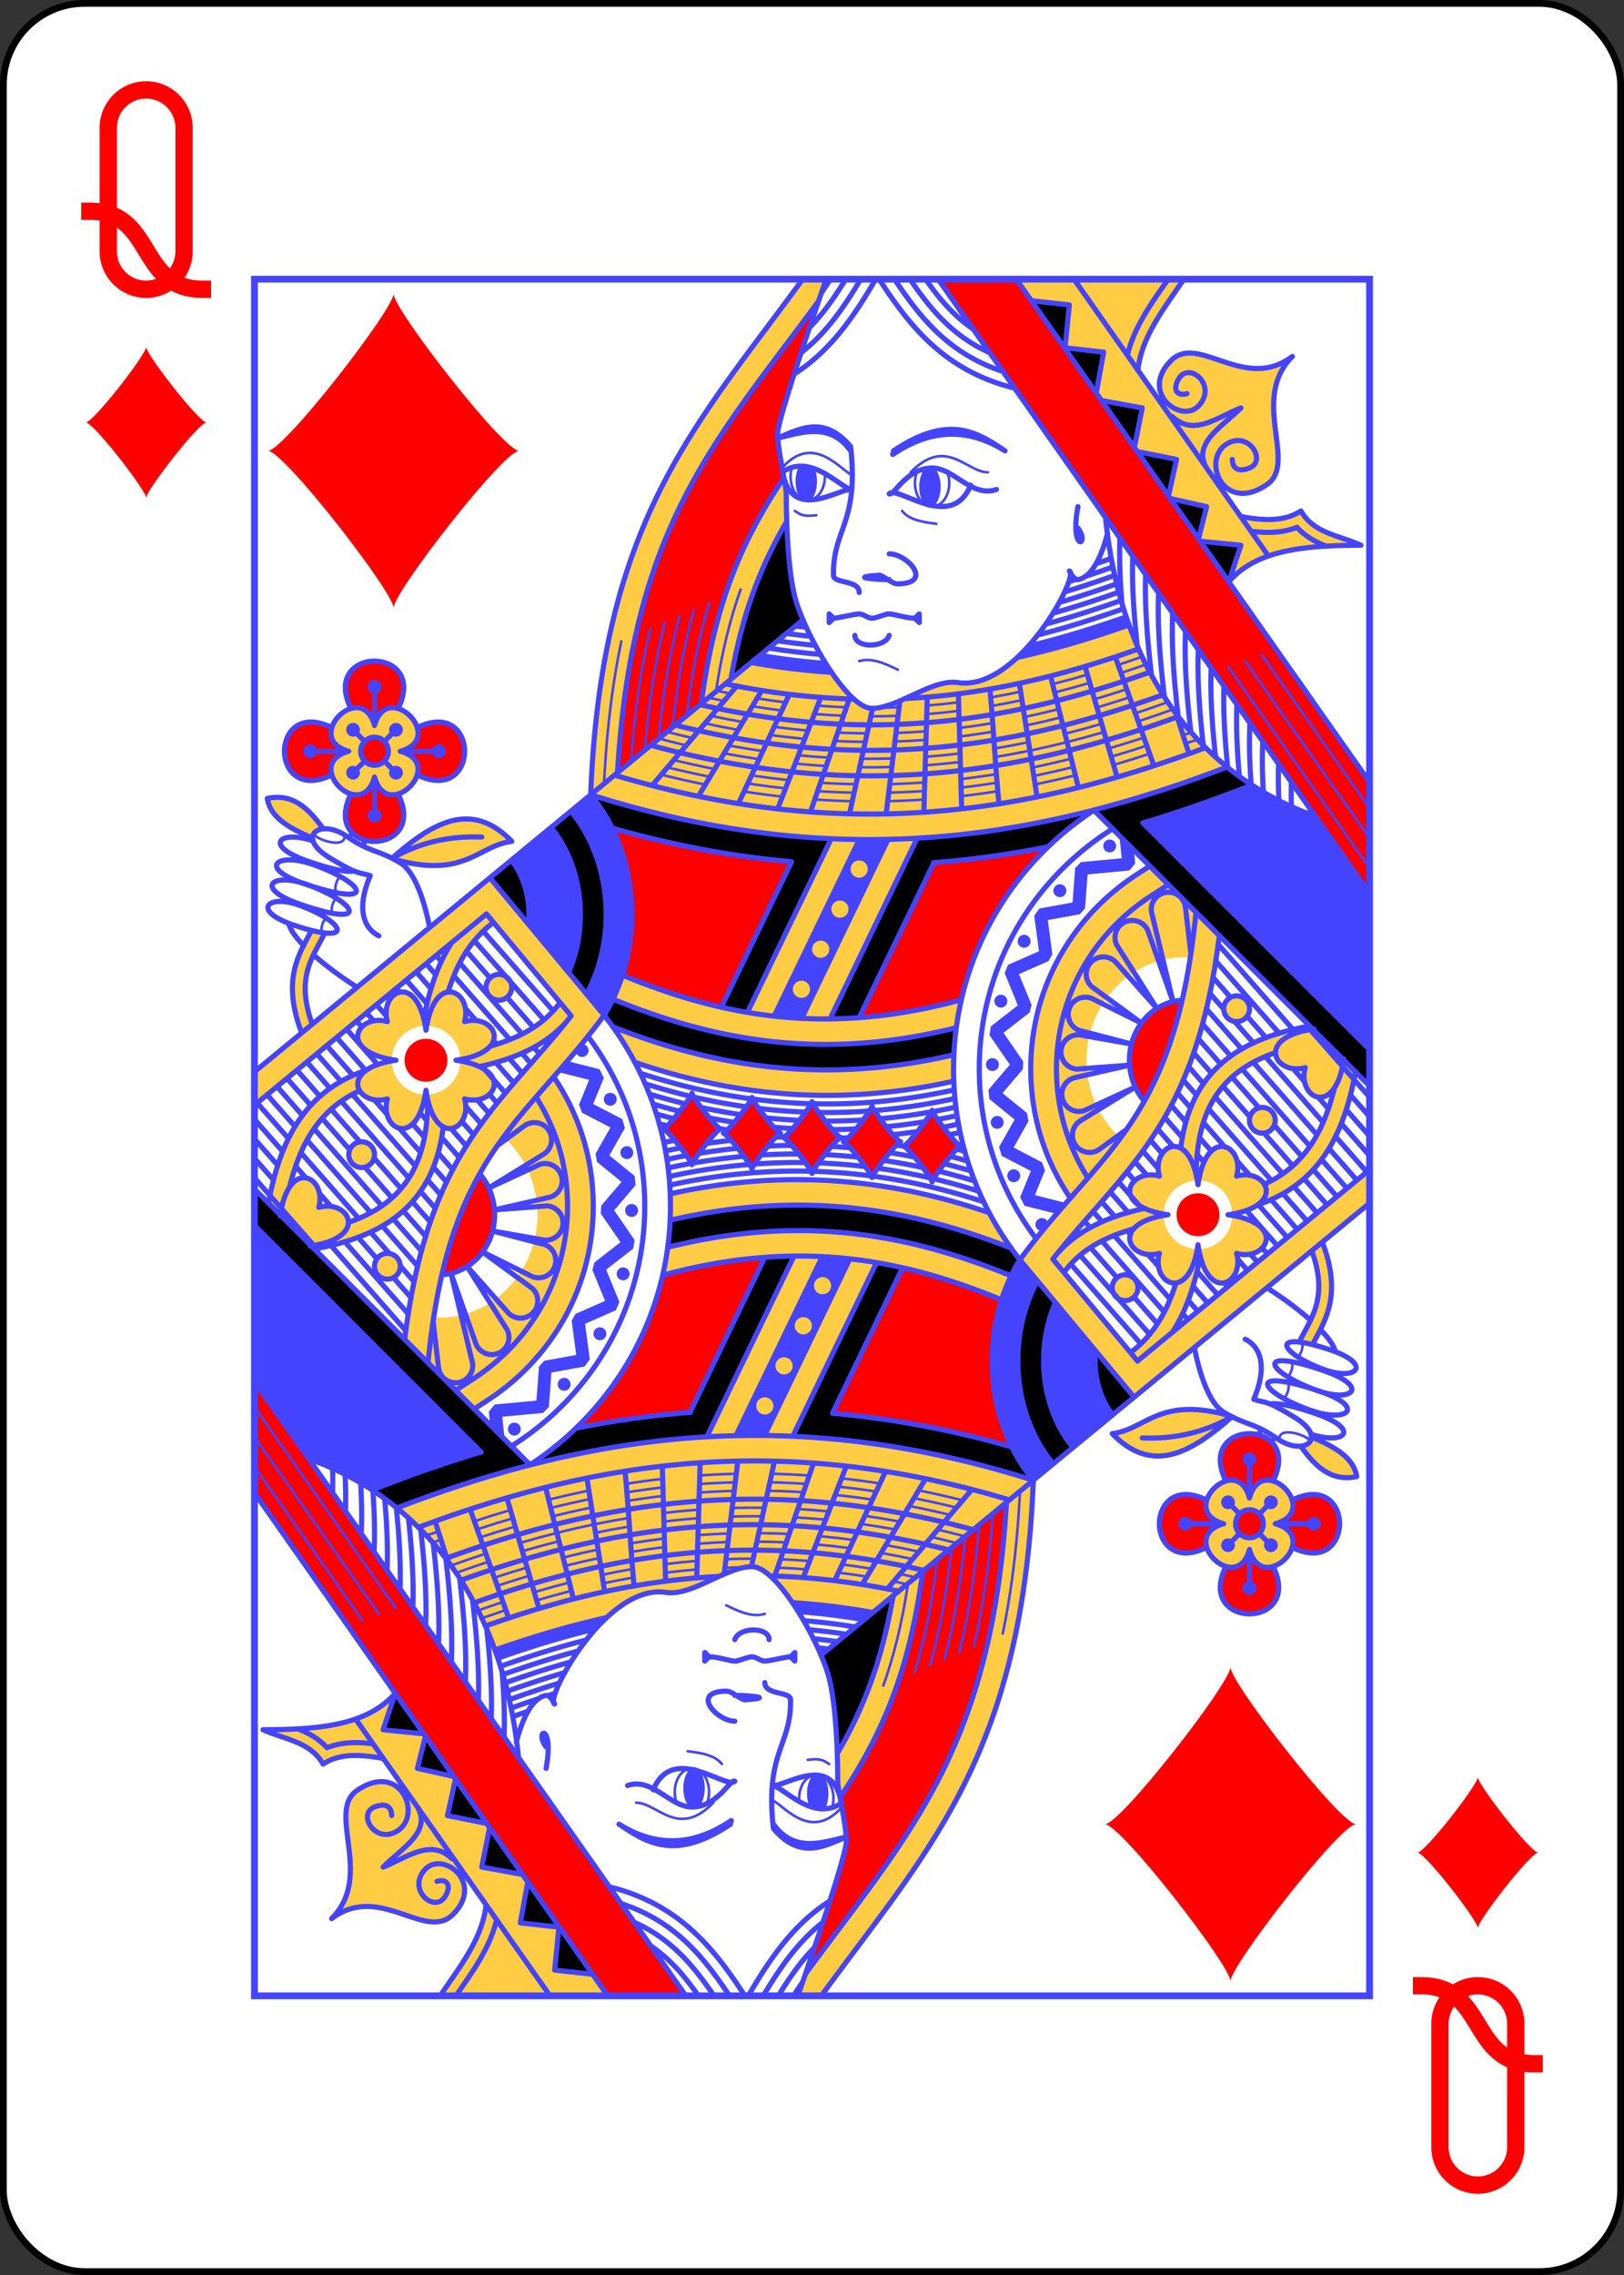 <?xml version="1.0" encoding="UTF-8" standalone="no"?>
<svg xmlns="http://www.w3.org/2000/svg" xmlns:xlink="http://www.w3.org/1999/xlink" class="card" face="QD" height="3.5in" preserveAspectRatio="none" viewBox="-120 -168 240 336" width="2.5in"><rect x="-120" y="-168" width="240" height="336" fill="#333333" stroke="none"/><defs><symbol id="VDQ" viewBox="-500 -500 1000 1000" preserveAspectRatio="xMinYMid"><path d="M-260 100C40 100 -40 460 260 460M-175 0L-175 -285A175 175 0 0 1 175 -285L175 285A175 175 0 0 1 -175 285Z" stroke="red" stroke-width="80" stroke-linecap="square" stroke-miterlimit="1.5" fill="none"></path></symbol><symbol id="SDQ" viewBox="-600 -600 1200 1200" preserveAspectRatio="xMinYMid"><path d="M-400 0C-350 0 0 -450 0 -500C0 -450 350 0 400 0C350 0 0 450 0 500C0 450 -350 0 -400 0Z" fill="red"></path></symbol><symbol id="DQ6" preserveAspectRatio="none" viewBox="0 0 1300 2000"><g transform="scale(-1,1)translate(-1300,0)"><path stroke="#44F" stroke-linecap="round" stroke-linejoin="round" stroke-width="3" fill="none" d="M1200,695c4.412,6.183 6.949,12.697 5,20M1204.335,719.982c4.412,6.183 6.949,12.697 5,20M1216.167,742.963c4.412,6.183 6.949,12.697 5,20M1195,650c1.03,15.056 40.209,0.06 35,-5M550,455c15.323,-7.559 30.583,-14.284 45,-10M545,270c-8.282,10.548 -23.954,12.979 -40,15M645,275c16.677,2.2 19.875,-1.846 25,-5M445,225c25,0 48.602,-42.399 90,0M603.006,228.103C615,225 647.5,177.5 685,220M527.516,224.238c1.583,3.945 2.484,8.481 2.484,13.307 0,15.213 -8.954,27.545 -20,27.545 -11.046,0 -20,-12.332 -20,-27.545 0,-4.515 0.789,-8.776 2.187,-12.537M673.636,219.98C674.517,223.086 675,226.465 675,230c0,15.213 -8.954,27.545 -20,27.545 -11.046,0 -20,-12.332 -20,-27.545 0,-1.304 0.066,-2.587 0.193,-3.843M774.113,588.944c16.877,-3.389 33.955,-7.247 51.246,-11.594M602.931,608.195c14.445,-0.319 29.018,-0.976 43.732,-1.988M519.109,606.265c14.074,0.958 28.256,1.605 42.558,1.925M433.296,596.501c14.112,2.244 28.314,4.191 42.62,5.825M342.998,577.999c15.542,3.88 31.167,7.432 46.891,10.631M256.4,552.918c13.97,4.581 27.981,8.929 42.046,13.025M768.678,579.841c16.284,-3.218 32.76,-6.876 49.442,-10.993M600.778,598.305c14.055,-0.284 28.234,-0.893 42.548,-1.842M518.821,596.3c13.775,0.952 27.654,1.602 41.649,1.934M434.159,586.579c13.925,2.228 27.937,4.164 42.05,5.79M345.418,568.332c15.256,3.814 30.587,7.309 46.009,10.459M259.747,543.497c13.791,4.523 27.615,8.816 41.486,12.861M355.096,529.667c-14.278,-3.594 -28.511,-7.485 -42.719,-11.65M437.177,546.816c-13.264,-2.185 -26.457,-4.65 -39.595,-7.38M517.672,556.433c-13.536,-0.996 -26.971,-2.301 -40.32,-3.899M592.192,558.714c-12.266,0.151 -24.432,0.042 -36.509,-0.317M746.961,543.32c-13.386,2.465 -26.627,4.619 -39.732,6.474M735.916,525.165c12.727,-2.26 25.59,-4.809 38.597,-7.655M587.826,539.1c11.717,-0.096 23.527,-0.437 35.439,-1.032M517.057,536.71c11.979,0.907 24.038,1.566 36.189,1.965M438.61,527.16c13.022,2.176 26.112,4.075 39.286,5.68M359.871,510.566c13.538,3.425 27.115,6.576 40.75,9.433M279.737,487.125c12.704,4.192 25.411,8.172 38.134,11.924M369.554,471.874c-13.519,-3.445 -27.023,-7.18 -40.539,-11.187M441.776,487.351c-11.703,-2.016 -23.36,-4.271 -34.989,-6.753M515.897,496.76c-12.36,-0.999 -24.636,-2.28 -36.845,-3.829M572.021,499.312c-7.908,-0.08 -15.773,-0.277 -23.598,-0.589M713.861,488.366c-11.19,1.808 -22.262,3.383 -33.226,4.732M763.252,570.727c15.693,-3.049 31.569,-6.512 47.643,-10.404M598.628,588.413c13.666,-0.25 27.451,-0.812 41.366,-1.698M518.533,586.336c13.475,0.946 27.051,1.599 40.738,1.943M435.002,576.656c13.744,2.213 27.571,4.138 41.495,5.758M347.839,558.667c14.97,3.749 30.007,7.186 45.129,10.288M263.091,534.076c13.611,4.465 27.249,8.703 40.926,12.696M352.677,539.333c-14.407,-3.62 -28.763,-7.538 -43.086,-11.731M396.045,549.276c-14.521,-3.003 -28.97,-6.325 -43.368,-9.943M436.451,556.763c-13.54,-2.213 -27.003,-4.715 -40.406,-7.487M517.959,566.4c-13.729,-0.994 -27.353,-2.302 -40.888,-3.906M594.336,568.616c-12.587,0.181 -25.069,0.091 -37.459,-0.258M752.421,552.46c-13.755,2.581 -27.361,4.837 -40.828,6.781M730.388,515.99c12.113,-2.104 24.351,-4.471 36.725,-7.111M585.655,529.17c11.323,-0.068 22.734,-0.367 34.243,-0.906M516.768,526.725c11.677,0.899 23.431,1.558 35.272,1.966M439.327,517.197c12.883,2.17 25.83,4.065 38.858,5.667M362.292,500.894c13.252,3.358 26.536,6.45 39.871,9.257M283.079,477.701c12.526,4.133 25.046,8.057 37.577,11.758M273.131,505.814c-12.656,-4.154 -25.308,-8.511 -37.97,-13.056M293.108,449.429c-9.31,-3.072 -18.635,-6.265 -27.986,-9.572M269.783,515.234c-13.534,-4.441 -27.057,-9.112 -40.584,-13.994M289.765,458.854c-9.651,-3.185 -19.315,-6.497 -28.999,-9.93M367.133,481.548c-13.649,-3.471 -27.275,-7.234 -40.905,-11.27M440.932,497.297c-11.94,-2.042 -23.831,-4.329 -35.688,-6.847M516.186,506.75c-12.556,-0.998 -25.025,-2.283 -37.423,-3.839M581.324,509.296c-10.642,0.014 -21.205,-0.182 -31.697,-0.581M684.441,602.852c14.722,-1.6 29.589,-3.557 44.61,-5.886M680.722,593.235c14.505,-1.541 29.153,-3.433 43.956,-5.69M665.816,554.715c-12.035,1.154 -23.961,2.055 -35.787,2.713M658.422,535.593c13.168,-1.195 26.469,-2.701 39.914,-4.531M643.434,496.851c-11.307,0.888 -22.507,1.534 -33.61,1.947M676.999,583.615c14.291,-1.483 28.724,-3.31 43.312,-5.495M669.547,564.353c-12.172,1.2 -24.235,2.145 -36.198,2.843M654.68,525.919c12.939,-1.136 26.008,-2.576 39.222,-4.332M647.185,506.548c-11.44,0.935 -22.773,1.625 -34.009,2.08M719.358,497.59c-11.555,1.914 -22.988,3.583 -34.309,5.014M818.665,527.465c-9.882,2.543 -19.68,4.92 -29.4,7.135M760.666,479.58c-5.241,1.119 -10.456,2.187 -15.644,3.206M828.338,535.275c-10.711,2.831 -21.327,5.469 -31.853,7.918M770.582,487.656c-6.107,1.354 -12.179,2.64 -18.216,3.861M200.166,536.384c4.75,1.497 9.505,2.966 14.266,4.407M207.814,528.31c3.225,1.004 6.453,1.996 9.682,2.974M214.824,520.026c1.911,0.589 3.823,1.173 5.736,1.753M5.1947289e-4,686.133C54.88,608.033 109.761,529.935 164.641,451.835M5.969578e-4,651.346C48.333,582.564 96.667,513.782 145,445M5.762702e-4,616.559C41.87,556.975 83.74,497.391 125.61,437.808M821.623,399.994c10.75,42.962 18.641,91.657 23.212,148.629M812.744,520.176l-3.93,-29.74c-5.163,-39.085 -12.283,-73.743 -21.149,-105.169M892.513,587.951l-0.817,-13.955c-3.354,-57.247 -9.988,-107.304 -19.374,-151.999M838.658,407.364c10.513,44.62 18.077,95.135 22.168,153.983M795.908,507.27l-1.965,-14.871C788.195,448.879 780.076,411.186 769.826,377.441M733.195,361.537c12.135,34.014 21.74,72.391 28.672,118.272M804.392,392.454c10.975,41.171 19.186,87.859 24.237,142.696"></path><use xlink:href="#SDQ" height="100" width="100" transform="translate(650,1000)scale(1,1)rotate(0)translate(-50,-50)" stroke="#44F" stroke-width="72" stroke-linejoin="round" stroke-linecap="round"></use><use xlink:href="#SDQ" height="100" width="100" transform="translate(580,1005)scale(1,1)rotate(0)translate(-50,-50)" stroke="#44F" stroke-width="72" stroke-linejoin="round" stroke-linecap="round"></use><use xlink:href="#SDQ" height="100" width="100" transform="translate(510,1010)scale(1,1)rotate(0)translate(-50,-50)" stroke="#44F" stroke-width="72" stroke-linejoin="round" stroke-linecap="round"></use></g></symbol><symbol id="DQ5" preserveAspectRatio="none" viewBox="0 0 1300 2000"><g transform="scale(-1,1)translate(-1300,0)"><path stroke="#44F" stroke-linecap="round" stroke-linejoin="round" stroke-width="6" fill="none" d="M485.032,934.425c143.122,31.822 266.358,13.765 371.356,-21.994M484.706,903.616c157.123,36.799 286.775,11.083 397.607,-32.622M507.871,679.887 594.948,860.261M755.589,847.993 674.047,679.085M892.372,857.619C872.054,824.923 860,784.177 860,740c0,-54.589 18.405,-103.939 48.065,-139.335M1097.662,1262.691C1073.732,1017.79 986.605,985.395 892.349,857.565l132.972,-159.913M1300,923.529 660.366,396.772M321.457,618.543 0.788,939.212M321.114,618.569C419.82,682.947 485,793.91 485,920c0,83.944 -28.889,161.184 -77.327,222.436M166.038,568.349c222.811,85.351 455.935,122.608 741.864,32.315M674.013,678.65c66.782,-5.852 136.099,-18.431 208.503,-39.043M374.794,661.282c43.554,8.766 87.977,15.089 133.481,18.471M137.306,589.353c41.734,16.473 83.959,31.38 126.898,44.2M880.088,577.826C615.677,656.77 400.557,624.015 191.242,545.832M837.92,543.063C603.554,606.59 413.05,578.629 222.995,509.629M809.314,519.551C593.887,573.652 418.531,547.908 240.767,484.2M780.347,495.704C583.125,540.992 422.049,516.867 256.16,457.9M541.114,488.587C447.653,483.961 359.647,462.808 269.3,430.798M750.936,471.478c-52.358,10.79 -101.991,16.482 -149.863,17.777M527.397,651.332l101.547,210.348M725.315,854.286 627.695,652.073M561.453,652.868 662.102,861.357M694.066,858.564 594.753,652.844M475.907,839.526c160.526,43.721 283.216,17.466 395.161,-28.663M481.999,872.115c160.352,40.145 287.863,12.701 399.987,-33.312M-1.4116988e-4,715.769 502.973,1.9287502e-4M307.836,277.857C288.682,469.584 186.993,581.984 63.685,625.481M482.257,964.53c58.999,12.802 114.945,17.451 167.75,16.067M484.158,944.473c58.492,12.899 113.775,17.574 165.89,16.178M483.374,954.537c58.684,12.824 114.244,17.478 166.657,16.091M480.897,974.466c59.417,12.832 115.839,17.498 169.119,16.12M649.993,1019.403c-68.6,1.798 -131.899,13.776 -189.706,31.289M479.191,984.327c59.965,12.916 116.974,17.622 170.823,16.247M649.986,999.426c-65.257,1.666 -125.873,12.263 -181.487,28.001M649.952,1039.35c-72.951,1.954 -139.695,15.805 -200.345,35.65M649.969,1029.371c-70.625,1.868 -135.533,14.705 -194.666,33.299M649.984,1009.414c-66.826,1.728 -128.709,12.966 -185.355,29.531M477.274,994.144c16.699,3.592 33.177,6.557 49.427,8.938M527.26,1003.049c-18.988,3.74 -37.473,8.138 -55.443,13.072M980.56,751.45C980.195,747.744 980,743.922 980,740c0,-27.616 9.952,-50.221 20.043,-62.264M933.783,807.737C925.197,788.131 920,765.005 920,740c0,-41.103 14.179,-77.079 34.055,-100.799M912.761,833.011C898.556,806.77 890,774.746 890,740c0,-47.846 16.291,-90.51 41.059,-120.068M1124.827,1235.242c-13.615,-111.338 -41.959,-181.004 -78.509,-235.687 -35.05,-52.438 -75.124,-89.992 -115.574,-141.244L1029.582,739.451M1029.696,739.789 1300,962.393M1065.406,1294.594l-20.965,-13.674C978.336,1237.804 935,1164.736 935,1080c0,-47.182 13.333,-90.316 36.648,-127.134M1043.728,1316.272l-15.675,-10.224C953.797,1257.617 905,1175.074 905,1080c0,-56.187 16.956,-107.635 46.23,-150.684M1000.373,1359.628l-5.097,-3.325C904.72,1297.24 845,1195.752 845,1080c0,-74.36 24.612,-142.691 66.254,-197.867M1081.423,1159.894A65,70 0 0 1 1020,1090a65,70 0 0 1 17.291,-47.542M1095.891,754.948C1098.836,739.39 1109.272,692.501 1130,680c25.842,-15.585 34.723,-11.668 62.036,-30.683 31.58,-21.985 61.133,0.186 20,25C1177.547,695.124 1180,690 1165,695c15,35 10,60 -10,70M1230,682.576c44.022,-16.043 67.9,3.138 10,22.424 -82.883,27.607 -70.718,-0.297 -10,-22.424v0M1231.724,654.379c39.536,-13.043 58.998,5.446 5.112,24.032 -28.255,9.746 -45.072,12.574 -52.426,11.18M1236.668,705.987c42.513,-16.043 65.572,3.138 9.657,22.424 -80.041,27.607 -68.294,-0.297 -9.657,-22.424v0M1246.621,729.789c38.291,-14.166 57.679,5.999 7.409,22.818 -71.963,24.077 -60.221,-3.28 -7.409,-22.818v0M1242.797,776.104c9.159,-9.437 15.742,-18.45 17.203,-25.648M1180.239,824.902c14.707,-9.096 34.53,-23.214 50.772,-37.604M1218.076,761.717c13.801,28.309 34.27,51.3 14.56,106.336M1245.049,877.706c12.692,-33.117 12.724,-58.555 6.767,-78.837 -4.667,-15.888 -12.027,-28.085 -17.971,-39.347M1160,520c-15,-55 -85,15 -30,30 -55,15 15,85 30,30 15,55 85,-15 30,-30 55,-15 -15,-85 -30,-30v0M1176.158,550A16.158,16.336 0 0 1 1160,566.336 16.158,16.336 0 0 1 1143.842,550 16.158,16.336 0 0 1 1160,533.664 16.158,16.336 0 0 1 1176.158,550v0M1132.533,500.325c-36.29,-73.766 91.224,-73.766 54.934,0M1209.676,522.533c73.766,-36.29 73.766,91.224 0,54.934M1187.467,599.676c36.29,73.766 -91.224,73.766 -54.934,0M1110.324,577.467c-73.766,36.29 -73.766,-91.224 0,-54.934M1130,550h-45M1090,550a5,5 0 0 1 -5,5 5,5 0 0 1 -5,-5 5,5 0 0 1 5,-5 5,5 0 0 1 5,5v0M1160,520V475M1160,480a5,5 0 0 1 -5,-5 5,5 0 0 1 5,-5 5,5 0 0 1 5,5 5,5 0 0 1 -5,5v0M1190,550h45M1230,550a5,5 0 0 1 5,-5 5,5 0 0 1 5,5 5,5 0 0 1 -5,5 5,5 0 0 1 -5,-5v0M1160,580v45M1160,620a5,5 0 0 1 5,5 5,5 0 0 1 -5,5 5,5 0 0 1 -5,-5 5,5 0 0 1 5,-5v0M1171.482,538.518 1185,525M1190,525a5,5 0 0 1 -5,5 5,5 0 0 1 -5,-5 5,5 0 0 1 5,-5 5,5 0 0 1 5,5v0M1171.478,561.479 1185,575M1185,580a5,5 0 0 1 -5,-5 5,5 0 0 1 5,-5 5,5 0 0 1 5,5 5,5 0 0 1 -5,5v0M1148.521,538.521 1135,525M1130,525a5,5 0 0 0 5,5 5,5 0 0 0 5,-5 5,5 0 0 0 -5,-5 5,5 0 0 0 -5,5v0M1148.518,561.482 1135,575M1135,580a5,5 0 0 0 5,-5 5,5 0 0 0 -5,-5 5,5 0 0 0 -5,5 5,5 0 0 0 5,5v0M1170.154,653.59l3.916,6.527M1185.955,644.924l3.603,6.004M1139.506,674.714C1107.777,656.415 1072.873,648.402 1035,650M1139.617,674.663C1093.767,634.375 1047.68,605.651 1000,655c39.672,4.959 54.752,44.346 137.923,20.602M1220,640c16.701,-23.17 35.506,-41.468 65,-35 -3.665,22.352 -25.716,34.307 -50,45M660.962,0.181C784.157,169.413 895.374,279.502 908.018,600.721M642.289,25.466C760.632,186.748 859.799,286.031 876.722,574.873M682.777,231.159c47.133,70.394 80.465,143.365 96.296,263.205M679.486,282.294c3.567,6.09 7.012,12.233 10.331,18.456 24.307,45.579 42.878,96.272 54.719,165.254M4.3799013e-4,586.153 411.892,3.0476709e-5M633.519,0.035C646.368,36.81 690,162.945 690,180c0,20 -10,60 -10,70 0,10 0,80 -10,120 -10,40 -60,130 -90,130 -30,0 -70.354,-34.592 -100,-30 -70.891,10.981 -142.669,-126.598 -130,-130 0,0 -5.347,10.755 -10,10 -17.89,-2.903 -28.811,-31.841 -34.625,-54.087M164.157,352.545C130.484,313.772 71.376,310.312 10,310c24.698,-11.302 55.318,-13.788 70,-40 19.51,12.839 44.295,11.371 70.358,6.438M117.895,322.611C193.461,215.074 269.028,107.537 344.595,-5.3651708e-4M117.895,322.611v0M50.197,311.195c1.459,-0.571 2.925,-1.164 4.395,-1.785 10.375,-4.381 21.251,-10.634 30.031,-20.346 17.087,6.838 35.606,6.885 53.746,4.514M90,90c50,50 -6.776,124.444 29.752,149.356 50.522,34.455 76.102,-27.914 47.611,-46.779C141.357,175.357 119.228,211.721 140,220c13.525,5.39 20,0 20,-10M90,90c56.222,42.374 109.509,-27.469 141.655,5.027 36.779,37.179 -11.958,74.012 -32.409,52.48 -22.331,-23.511 11.171,-52.634 23.499,-31.037 8.028,14.062 -0.294,19.991 -9.9,16.875M190,220c17.041,-28.965 -18.498,-48.181 -40,-70 27.148,10.568 55.142,33.88 80,10M270.122,106.094C265.728,66.426 239.235,33.855 216.573,0.053M282.345,88.619C274.242,54.85 253.201,26.541 234.71,-0.081M318.667,132.666 310,85l45,-5 -5,-50 44.268,-4.919M274.191,195.957 265,150l47.563,-8.648M234.448,252.515 225,210l45.754,-9.151M199.362,302.447 190,265l42.277,-9.395M164.157,352.545 150,310l47.383,-4.738M164.157,352.545v0M413.887,126.962C495.082,106.918 535.726,55.283 571.734,0.038M517.57,0.068C501.201,23.392 484.407,43.051 462.133,58.119M535.716,0.083C510.916,36.528 484.963,66.794 442.986,85.599M553.765,0.072C522.672,46.863 489.102,87.394 427.443,107.528M670.716,110.481C628.164,83.296 600.622,42.847 575.759,0.03M628.466,0.072C631.928,5.541 635.424,10.817 639.003,15.889M610.812,0.125C623.603,21.077 636.863,40.059 652.735,56.208M593.293,0.18C612.86,33.123 633.739,63.002 662.618,85.629M340,265c10,55 -15,45 0,25M425,200c32.57,-21.833 65.334,-43.275 130,0 -2.101,-1.048 2.388,5.299 0.447,3.986C520,180 475.77,168.206 425,200v0M605,195c31.439,-37.479 60,-20 85,-10 -25,-5 -60,-20 -85,15v-5 0M605,195c-10,90 20.912,95.608 20,150 0,10 -30,5 -30,20M560,320c-21.322,0.138 -52.198,34.45 -10,35 7.172,0.093 17.261,-10.366 22.041,-10.045C610.659,347.551 571.164,350.234 560,350M525,390v10l5,-5 -5,-5v0M630,390v10l-5,-5 5,-5v0M625,395c-5,0 -25,-5 -30,-5 -5,0 -10,5 -15,5 -5,0 -15,-5 -20,-5 0,0 5,0 0,0 -5,0 -20,5 -30,5M560,415c5,15 40,15 40,0M435,245c28.544,10.017 49.297,-25 75,-25 30,0 44.732,33.141 50,30M465,240c22.444,55 85,0 95,10M685,225c-32.581,-22.584 -65,15 -80,20 15,0 65,35 77.777,-13.841M349.179,341.516c-0.09,-0.029 -0.181,-0.057 -0.271,-0.086M350.703,352.462c-2.868,-0.892 -5.742,-1.799 -8.624,-2.72M410.747,440.703c-43.199,-9.513 -86.259,-22.346 -130.319,-37.862M319.012,331.562c-5.289,-1.814 -10.608,-3.673 -15.961,-5.576M331.749,346.391c-10.573,-3.48 -21.247,-7.144 -32.048,-10.983M355.539,364.393C336.355,358.582 316.93,352.133 297.112,345.1M361.826,376.684C339.807,370.235 317.531,362.941 294.784,354.886M369.169,389.174C343.918,382.065 318.411,373.842 292.344,364.63M377.511,401.812C348.606,394.042 319.47,384.804 289.675,374.291M386.938,414.582C353.916,406.171 320.722,395.837 286.762,383.867M397.92,427.55C360.19,418.548 322.404,407.024 283.739,393.406M720.671,446.672c-32.205,5.738 -63.266,9.475 -93.491,11.385M669.042,404.065c-4.158,0.526 -8.295,1.015 -12.411,1.468M679.666,412.723c-9.522,1.313 -18.935,2.438 -28.248,3.381M689.957,421.333c-14.873,2.208 -29.482,3.968 -43.868,5.298M700.471,429.818c-20.593,3.274 -40.693,5.704 -60.396,7.337M710.487,438.298c-26.25,4.426 -51.717,7.503 -76.587,9.326M210.56,552.764l15.02,-46.562M296.443,440.023 251.462,566.789M331.765,451.142l-37.416,128.877M371.924,462.303 339.45,592.199M408.311,470.812 387.63,603.168M432.01,611.355c4.337,-43.872 6.407,-90.011 10.62,-134.007M475.513,617.053 479.344,482.967M519.588,620.977 515.64,486.758M563.538,622.937 547.57,491.203M606.249,622.851 579.366,499.957M651.781,620.635 606.526,488.984M690.029,617.158 639.731,487.221M735.782,610.961 676.366,483.64M782.474,602.457 708.484,479.141M836.418,589.926 737.611,473.934M245.96,365.751c1.55,37.591 -1.767,78.673 -6.764,120.96M261.09,344.252c1.211,36.591 -2.044,76.387 -6.877,117.314M276.046,322.966c1.177,32.637 -1.242,67.853 -5.193,104.168M229.548,389.122c1.682,37.378 -1.516,78.258 -6.44,120.374M214.602,410.374c1.533,36.48 -1.531,76.258 -6.276,117.242M199.654,431.664c1.354,34.734 -1.411,72.422 -5.793,111.27M184.703,452.954c1.168,32.45 -1.218,67.448 -5.129,103.542M169.75,474.32c0.976,29.706 -0.989,61.521 -4.35,94.338M154.621,495.834c1.079,26.37 -0.233,54.456 -2.839,83.469M139.465,517.379c1.112,22.584 0.414,46.466 -1.393,71.144M124.524,538.607c0.869,18.799 0.498,38.487 -0.711,58.777M106.108,564.808c0.439,13.78 0.247,28.011 -0.42,42.585M91.148,586.11c0.266,9.206 0.254,18.612 0.01,28.185M290.999,301.731c0.944,24.246 -0.119,49.931 -2.338,76.445M1097.662,1262.691C1073.732,1017.79 986.605,985.395 892.349,857.565l132.972,-159.913M1033.974,1133.364l-58.091,42.568c-8.064,7.699 -8.277,20.505 -0.473,28.468 7.804,7.963 20.611,8.008 28.471,0.101l48.168,-54.161M1016.693,1009.35l-31.076,-22.709c-3.221,-2.424 -7.098,-3.818 -11.125,-4 -8.866,-0.402 -16.936,5.087 -19.821,13.479 -2.885,8.393 0.105,17.683 7.345,22.817l64.791,39.878M1026.807,1058.815l-59.602,-27.54c-1.913,-0.596 -3.905,-0.902 -5.908,-0.906 -9.998,-0.022 -18.477,7.342 -19.855,17.245 -1.378,9.903 4.768,19.302 14.392,22.011l64.382,14.675M1020.216,1084.3l-61.169,-4.64c-11.114,0.668 -19.544,10.282 -18.752,21.388 0.792,11.106 10.499,19.428 21.596,18.512l60.531,-10.633M1022.421,1108.928l-61.285,15.983c-10.332,4.216 -15.216,16.071 -10.852,26.342 4.364,10.27 16.288,14.984 26.495,10.473l57.195,-28.361M1052.049,1150.339l-46.821,73.927c-4.814,10.068 -0.458,22.128 9.678,26.796 10.136,4.668 22.132,0.139 26.654,-10.064l29.286,-82.678M1070.847,1158.32l-25.173,104.775c-1.469,11.068 6.407,21.195 17.496,22.497 11.089,1.302 21.096,-6.726 22.231,-17.833l6.324,-53.887M1145,955c10,35 -35,60 -45,-10 -10,70 -55,45 -45,10 -35,10 -60,-35 10,-45 -70,-10 -45,-55 -10,-45 -10,-35 35,-60 45,10 10,-70 55,-45 45,-10 35,-10 60,35 -10,45 70,10 45,55 10,45v0M1270.01,1091.44c-10,-70 -55,-45 -45,-10 -35,-10 -60,35 10,45M1190.496,1098.996c-19.862,-6.953 -37.333,-16.293 -51.414,-29.111 -25.365,-23.089 -41.373,-57.883 -41.07,-114.582M1079.875,987.437c5.204,43.733 21.51,75.18 45.744,97.239 27.691,25.206 64.317,37.792 104.245,45.159M1283.638,1076.535c-6.904,-37.404 -17.927,-72.709 -39.093,-101.524 -17.397,-23.683 -41.763,-42.338 -75.112,-53.48M1177.132,945.542c22.292,9.904 38.656,24.104 51.295,41.309 14.532,19.783 24.032,44.131 30.678,71.049M936.395,865.388c2.93,3.266 6.007,6.359 9.224,9.288 24.942,22.704 57.134,35.169 92.458,42.804M1024.768,893.484c-25.802,-7.274 -48.321,-17.792 -65.686,-33.599 -5.611,-5.108 -10.765,-10.788 -15.385,-17.152M1021.265,749.47c10.703,7.867 19.6,17.086 27.163,27.381 11.321,15.412 19.588,33.595 25.831,53.604M1102.72,861.7c-6.314,-32.318 -15.931,-62.91 -32.796,-88.9M1030,825a15,15 0 0 1 -15,15 15,15 0 0 1 -15,-15 15,15 0 0 1 15,-15 15,15 0 0 1 15,15v0M1190,1020a15,15 0 0 1 -15,15 15,15 0 0 1 -15,-15 15,15 0 0 1 15,-15 15,15 0 0 1 15,15v0M1160,1150a15,15 0 0 1 -15,15 15,15 0 0 1 -15,-15 15,15 0 0 1 15,-15 15,15 0 0 1 15,15v0M1230.859,1125.659l-3.262,3.713M1268.406,1082.918l-37.547,42.74M1281.848,1067.618l-13.441,15.301M1300.001,1046.954l-18.153,20.664M1210.811,1125.753l-87.429,99.522M1299.999,1024.228l-22.258,25.337M1194.668,1121.4l-74.117,84.369M1257.002,1050.445l-2.125,2.418M1299.999,1001.5l-27.221,30.986M1137.952,1163.233l-20.608,23.458M1179.258,1116.215l-22.05,25.1M1224.336,1064.901l-13.608,15.49M1251.844,1033.588l-11.84,13.478M1300,978.772l-33.032,37.601M1130.023,1149.532l-16.314,18.571M1164.663,1110.1l-22.05,25.1M1245.826,1017.711l-67.278,76.584M1296.764,959.728l-36.49,41.538M1150.956,1102.975l-41.305,47.018M1238.711,1003.082l-74.221,84.487M1285.179,950.187l-32.535,37.035M1138.207,1094.76l-33.009,37.575M1230.431,989.78l-78.938,89.857M1273.594,940.646l-29.59,33.683M1126.478,1085.383l-26.269,29.903M1171.188,1034.49l-31.513,35.872M1220.955,977.839l-32.072,36.508M1262.009,931.106l-27.736,31.572M1115.885,1074.714l-20.951,23.849M1160.522,1023.903l-31.339,35.674M1210.477,967.039l-33.481,38.112M1250.425,921.565l-26.857,30.572M1106.512,1062.656l-17.549,19.976M1198.719,957.695l-78.614,89.488M1238.84,912.025l-27.031,30.77M1098.342,1049.229l-15.566,17.719M1185.734,949.749l-73.251,83.382M1227.255,902.485l-28.299,32.213M1091.427,1034.373l-15.528,17.675M1131.327,988.953l-24.923,28.37M1160.396,955.864l-14.944,17.011M1215.67,892.944l-30.549,34.775M1085.825,1018.022l-17.133,19.503M1115.631,984.093l-13.685,15.578M1170.304,921.857l-0.191,0.217M1204.085,883.404l-33.781,38.453M1081.81,999.864l-20.741,23.609M1107.053,971.13l-7.887,8.978M1192.5,873.864 1156.336,915.03M1071.045,989.39l-18.155,20.666M1098.115,958.576l-1.266,1.441M1101.772,954.414l-3.656,4.162M1141.935,908.695l-1.966,2.239M1180.916,864.322l-6.16,7.012M1058.307,981.163l-13.842,15.756M1169.331,854.783l-8.308,9.457M1053.712,963.665l-18.121,20.627M1157.746,845.241l-11.491,13.08M1040.473,956.008l-14.063,16.008M1146.16,835.702l-3.764,4.285M1026.178,949.553l-9.15,10.416M1061.502,909.342l-1.385,1.576M1102.274,862.931l-3.742,4.26M1134.576,826.161l-4.064,4.626M1021.632,931.999l-14.25,16.221M1030.961,921.38l-9.329,10.619M1035.024,916.755l-4.064,4.626M1122.992,816.62l-24.241,27.593M1018.709,912.599l-21.139,24.063M1111.407,807.08l-17.25,19.636M1003.086,907.655l-15.41,17.541M1021.315,886.906l-3.725,4.24M1054.149,849.53l-12.538,14.272M1073.311,827.718l-2.544,2.896M1099.822,797.54l-11.271,12.83M988.229,901.84l-10.514,11.968M1067.422,811.693l-65.154,74.166M1088.236,788l-6.131,6.979M974.341,894.921l-6.587,7.498M1060.535,796.805l-72.596,82.638M1076.652,778.459l-1.972,2.245M961.389,886.937l-3.554,4.046M1005.566,836.649l-30.883,35.154M1052.567,783.147l-27.236,31.003M949.42,877.833l-1.41,1.605M1001.45,818.607l-38.857,44.232M1006.949,812.347l-5.5,6.26M1043.557,770.676l-36.608,41.671M938.514,867.521l-0.148,0.168M1033.267,759.662l-81.545,92.824M264.263,633.311 7.6860364e-4,897.573"></path></g></symbol><symbol id="DQ4" preserveAspectRatio="none" viewBox="0 0 1300 2000"><g transform="scale(-1,1)translate(-1300,0)"><path fill="black" d="M1025.515,697.647l-25.28,-20.368C989.952,689.779 980,712.384 980,740c0,3.922 0.195,7.744 0.686,11.316zM933.783,807.737C925.197,788.131 920,765.005 920,740c0,-41.103 14.179,-77.079 34.055,-100.799l-22.996,-19.27C906.291,649.49 890,692.154 890,740c0,34.746 8.556,66.77 22.761,93.011M882.517,639.607c-72.404,20.612 -141.721,33.191 -208.486,39.261l81.558,169.125 -30.273,6.293 -97.437,-202.308c88.306,-4.07 180.999,-20.042 280.025,-51.313M594.889,860.323 508.073,679.82c-45.302,-3.45 -89.726,-9.772 -133.167,-18.417 -16.411,-15.827 -34.458,-30.224 -53.427,-42.809 66.752,17.082 134.816,28.601 205.749,32.701l102.104,210.469c-11.04,-0.031 -22.665,-0.509 -34.442,-1.441zM882.313,870.994c-110.832,43.705 -240.484,69.421 -397.607,32.622L481.999,872.115c160.352,40.145 287.863,12.701 399.987,-33.312l10.341,18.761zM-0.649,940.649 321.265,618.482C268.516,604.881 217.007,587.874 166.138,568.283c-8.869,7.218 -18.128,13.977 -28.235,20.644 41.136,16.898 83.362,31.805 126.331,44.505L-0.31,897.884M318.667,132.666 310,85l45,-5 -5,-50 44.268,-4.919M274.191,195.957 265,150l47.563,-8.648M234.448,252.515 225,210l45.754,-9.151M199.362,302.447 190,265l42.277,-9.395M164.157,352.545 150,310l47.383,-4.738M660.564,396.565C664.95,386.457 668.156,377.378 670,370c6.01,-24.041 8.408,-58.918 9.425,-86.4 3.628,4.783 7.072,10.926 10.391,17.15 24.307,45.579 42.878,96.272 53.034,163.909z"></path></g></symbol><symbol id="DQ3" preserveAspectRatio="none" viewBox="0 0 1300 2000"><g transform="scale(-1,1)translate(-1300,0)"><path fill="#44F" d="M664.824,217.748l-17.85,3.004c-1.752,4.07 -2.803,9.262 -2.803,14.92 0,13.058 5.596,23.645 12.5,23.645 6.904,0 12.5,-10.586 12.5,-23.645 0,-7.167 -1.685,-13.588 -4.348,-17.924zM512.5,218.178A12.5,23.644 0 0 0 500,241.822 12.5,23.644 0 0 0 512.5,265.467 12.5,23.644 0 0 0 525,241.822 12.5,23.644 0 0 0 512.5,218.178Zm-228.762,175.229 -3.311,9.436c44.06,15.516 87.121,28.348 130.32,37.861l-12.828,-13.152c-37.73,-9.002 -75.516,-20.526 -114.182,-34.145zm426.748,44.891c-26.25,4.426 -51.716,7.503 -76.586,9.326l-6.721,10.434c30.225,-1.91 61.285,-5.647 93.49,-11.385zM137.471,589.209C114.302,604.28 89.466,616.388 63.729,625.25L0,715.793V897.588L264.234,633.432C221.266,620.732 179.039,605.824 137.471,589.209Zm770.646,11.545C878.406,636.06 860,685.411 860,740c0,44.177 12.055,84.923 32.361,117.592L1025.236,697.418Zm-346.16,52.008 99.924,208.527c11.205,-0.632 22.438,-1.553 32.84,-2.764L594.768,652.832c-10.825,0.111 -21.597,0.054 -32.811,-0.07zm-187.164,8.52c43.554,8.766 87.978,15.088 133.482,18.471zM595,677.275a10,10 0 0 1 10,10 10,10 0 0 1 -10,10 10,10 0 0 1 -10,-10 10,10 0 0 1 10,-10zm22.434,46.684a10,10 0 0 1 10,10 10,10 0 0 1 -10,10 10,10 0 0 1 -10,-10 10,10 0 0 1 10,-10zm22.432,46.684a10,10 0 0 1 10,10 10,10 0 0 1 -10,10 10,10 0 0 1 -10,-10 10,10 0 0 1 10,-10zm22.434,46.686a10,10 0 0 1 10,10 10,10 0 0 1 -10,10 10,10 0 0 1 -10,-10 10,10 0 0 1 10,-10zm255.711,73.764a7.5,7.5 0 0 0 -7.5,7.5 7.5,7.5 0 0 0 7.5,7.5 7.5,7.5 0 0 0 7.5,-7.5 7.5,7.5 0 0 0 -7.5,-7.5zm17.148,19.9 -37.385,9.447 -5.104,10.115 12.475,30.428 -33.979,17.6 -3.074,10.357 18.109,31.943 -29.547,24.033 -0.973,10.686 24.938,29.23 -23.727,34.486 1.578,10.174 31.504,24.471 -15.385,37.473 3.916,9.713 36.086,15.887 -5.525,41.418 6.098,8.371 38.596,6.984 3.014,40.162 6.781,6.906 47.527,4.445 -2.658,25.438 16.752,-15.975 1.613,-15.443 -6.762,-8.246 -48.769,-4.562 -2.975,-39.633 -6.143,-6.818 -37.26,-6.742 5.324,-39.906 -4.412,-7.856 -34.549,-15.211 14.771,-35.98 -2.338,-8.771 -30.416,-23.627 22.977,-33.397 -0.475,-9.117 -23.688,-27.768 28.508,-23.188 1.793,-9.518 -17.395,-30.684 33.154,-17.172 3.488,-9.504 -11.797,-28.779 33.365,-8.432c1.215,-0.29 2.296,-0.863 3.184,-1.637zm-49.99,36.955a7.5,7.5 0 0 0 -7.5,7.5 7.5,7.5 0 0 0 7.5,7.5 7.5,7.5 0 0 0 7.5,-7.5 7.5,7.5 0 0 0 -7.5,-7.5zM865.875,1010.139a7.5,7.5 0 0 0 -7.5,7.5 7.5,7.5 0 0 0 7.5,7.5 7.5,7.5 0 0 0 7.5,-7.5 7.5,7.5 0 0 0 -7.5,-7.5zm-5.543,67.324a7.5,7.5 0 0 0 -7.5,7.5 7.5,7.5 0 0 0 7.5,7.5 7.5,7.5 0 0 0 7.5,-7.5 7.5,7.5 0 0 0 -7.5,-7.5zm9.854,73.893a7.5,7.5 0 0 0 -7.5,7.5 7.5,7.5 0 0 0 7.5,7.5 7.5,7.5 0 0 0 7.5,-7.5 7.5,7.5 0 0 0 -7.5,-7.5zm27.094,69.785a7.5,7.5 0 0 0 -7.5,7.5 7.5,7.5 0 0 0 7.5,7.5 7.5,7.5 0 0 0 7.5,-7.5 7.5,7.5 0 0 0 -7.5,-7.5zm41.666,58.908a7.5,7.5 0 0 0 -7.5,7.5 7.5,7.5 0 0 0 7.5,7.5 7.5,7.5 0 0 0 7.5,-7.5 7.5,7.5 0 0 0 -7.5,-7.5zm58.086,52.135a7.5,7.5 0 0 0 -7.5,7.5 7.5,7.5 0 0 0 7.5,7.5 7.5,7.5 0 0 0 7.5,-7.5 7.5,7.5 0 0 0 -7.5,-7.5z"></path></g></symbol><symbol id="DQ2" preserveAspectRatio="none" viewBox="0 0 1300 2000"><g transform="scale(-1,1)translate(-1300,0)"><path fill="red" d="M411.893,0 0,586.152V715.77L502.973,0ZM642.424,25.779C660.15,77.16 690,165.893 690,180c0,13.049 -4.256,34.612 -7.219,50.98 47.13,70.573 80.461,143.543 96.291,263.383l97.648,80.51C859.799,286.03 760.633,186.748 642.424,25.779ZM1160,445c-22.788,0 -45.574,18.414 -27.506,55.24 10.801,-3.24 22.373,0.94 27.506,19.76 5.133,-18.82 16.705,-23 27.506,-19.76C1205.574,463.414 1182.788,445 1160,445Zm-73.881,70.963c-48.388,-0.4 -40.346,93.172 24.121,61.543 -3.24,-10.801 0.94,-22.373 19.76,-27.506 -18.82,-5.133 -23,-16.705 -19.76,-27.506 -9.185,-4.506 -17.227,-6.474 -24.121,-6.531zm147.762,0c-6.894,0.057 -14.936,2.025 -24.121,6.531 3.24,10.801 -0.94,22.373 -19.76,27.506 18.82,5.133 23,16.705 19.76,27.506 64.467,31.629 72.509,-61.943 24.121,-61.543zM1160,533.664A16.158,16.336 0 0 0 1143.842,550 16.158,16.336 0 0 0 1160,566.336 16.158,16.336 0 0 0 1176.158,550 16.158,16.336 0 0 0 1160,533.664ZM1160,580c-5.133,18.82 -16.705,23 -27.506,19.76 -36.136,73.652 91.147,73.652 55.012,0C1176.705,603 1165.133,598.82 1160,580Zm-277.832,60.619c-72.056,19.6 -141.373,32.178 -208.139,38.248l81.154,169.357c40.212,-8.87 78.642,-22.015 115.688,-37.703C863.78,788.403 860,764.739 860,740c0,-35.877 7.95,-69.491 22.168,-99.381zm-507.363,20.686c49.626,47.836 85.528,109.62 101.197,178.605 41.477,10.938 80.512,17.569 118.213,20.363L508.072,679.82c-45.302,-3.45 -89.724,-9.772 -133.268,-18.516zM1100,885a25,25 0 0 0 -25,25 25,25 0 0 0 25,25 25,25 0 0 0 25,-25 25,25 0 0 0 -25,-25zm-62.447,157.744C1026.175,1055.396 1020,1072.373 1020,1090c0,37.163 26.967,67.85 61.428,69.789 -11.175,-48.271 -26.047,-85.329 -43.875,-117.045z"></path></g></symbol><symbol id="DQ1" preserveAspectRatio="none" viewBox="0 0 1300 2000"><g transform="scale(-1,1)translate(-1300,0)"><path fill="#FC4" d="M216.555 0C239.226 33.815 265.759 66.355 270.494 105.508L245.131 141.543L241.145 137.441C247.465 126.243 247.125 110.666 231.654 95.027C199.508 62.532 146.222 132.374 90 90C140 140 83.224 214.444 119.752 239.355C145.11 256.649 164.185 249.552 173.293 235.805L176.703 238.924C167.757 251.654 158.811 264.385 150.111 276.777C124.295 281.372 99.51 282.839 80 270C65.318 296.212 34.698 298.698 10 310C71.376 310.312 130.483 313.772 164.338 352.287L411.893 0L216.555 0zM633.473 0L642.289 25.467C760.632 186.749 859.799 286.03 876.721 574.873L908.018 600.721C895.37 279.397 784.08 169.326 660.838 0L633.473 0zM682.777 231.158L679.486 282.293C683.054 288.383 686.497 294.526 689.816 300.75C714.123 346.329 732.694 397.022 744.535 466.004L779.072 494.363C763.242 374.523 729.911 301.552 682.777 231.158zM280.428 402.842L269.301 430.799C359.648 462.809 447.652 483.962 540.51 488.246C519.105 478.427 497.655 467.265 480 470C455.711 473.763 431.318 460.085 410.5 440.521C367.549 431.19 324.488 418.358 280.428 402.842zM269.262 430.875C243.943 488.3 208.577 533.649 166.486 568C282.615 612.757 401.684 644.286 529.672 651.35L527.396 651.332L628.943 861.68L724.926 854.314C651.3 866.734 570.122 865.186 475.906 839.525L481.998 872.115C642.35 912.26 769.862 884.816 881.986 838.803L871.068 810.863C824.937 829.873 776.976 845.499 725.299 854.252L627.695 652.074L623.535 652.043C712.998 648.435 807.17 632.474 907.902 600.664L750.936 471.479L720.67 446.672C688.464 452.41 657.405 456.147 627.535 457.547C619.659 469.239 611.035 480.059 601.912 488.521C642.645 488.035 685.334 483.693 730.049 475.531C685.325 483.701 642.573 488.103 601.365 489.025C593.907 495.794 586.486 500 580 500C568.246 500 554.903 494.69 541.176 488.547C447.654 483.961 359.648 462.807 269.262 430.875zM1138.297 499.252C1115.513 500.024 1090.469 539.219 1130 550C1075 565 1145 635 1160 580C1175 635 1245 565 1190 550C1245 535 1175 465 1160 520C1155.781 504.531 1147.212 498.95 1138.297 499.252zM1274.424 603.697C1250.837 603.183 1234.614 619.726 1220 640L1235 650C1259.284 639.307 1281.335 627.352 1285 605C1281.313 604.192 1277.793 603.771 1274.424 603.697zM1053.039 628.912C1035.536 628.967 1017.88 636.494 1000 655C1039.672 659.959 1054.753 699.346 1137.924 675.602L1139.617 674.664C1110.96 649.484 1082.211 628.82 1053.039 628.912zM1025.148 697.346L892.35 857.564C912.386 884.738 932.047 907.519 950.902 929.021C921.952 972.377 905 1023.819 905 1080C905 1175.074 953.797 1257.617 1028.053 1306.049L1043.728 1316.272L1097.662 1262.691C1095.768 1243.312 1093.48 1225.265 1090.697 1208.816C1086.658 1209.904 1082.6 1210.112 1078.461 1209.807C1016.016 1206.1 970 1151.351 970 1090C970 1060.696 980.124 1032.268 999.367 1009.873C1002.587 1006.017 1006.329 1002.718 1009.9 999.822C1052.124 1057.208 1084.571 1127.529 1097.883 1262.293L1268.613 1091.428L1283.639 1076.535C1283.631 1076.495 1283.623 1076.455 1283.615 1076.414L1300 1060.016L1300 1060.008L1283.613 1076.4C1276.708 1039.046 1265.686 1003.791 1244.545 975.012C1227.148 951.328 1202.782 932.674 1169.861 921.816C1163.938 917.373 1154.146 913.328 1139.961 910.801A40 40 0 0 1 1100.805 949.971C1112.183 1013.75 1154.754 989.14 1145 955C1159.485 959.138 1172.256 953.858 1177.211 945.539C1199.423 955.447 1215.789 969.646 1228.428 986.852C1242.96 1006.635 1252.459 1030.983 1258.652 1057.223C1241.768 1033.853 1217.38 1054.735 1225.01 1081.439C1206.294 1076.092 1190.438 1086.472 1190.467 1098.906C1170.634 1092.043 1153.164 1082.703 1139.082 1069.885C1113.717 1046.796 1097.709 1012.002 1097.889 956.107C1098.332 954.423 1098.775 952.297 1099.195 949.959A40 40 0 0 1 1060 910A40 40 0 0 1 1100 870A40 40 0 0 1 1139.971 909.195C1203.75 897.817 1179.14 855.246 1145 865C1154.139 833.014 1117.341 809.379 1103.012 860.338C1096.408 829.392 1086.794 798.81 1069.939 772.826L1300 962.393L1300 923.541L1025.148 697.346zM1021.367 749.547C1032.024 757.397 1040.889 766.589 1048.428 776.852C1059.749 792.264 1068.015 810.447 1073.629 830.449C1060.384 829.897 1049.563 845.97 1055 865C1030.868 858.105 1011.49 877.357 1024.748 893.369C998.967 886.209 976.447 875.692 959.082 859.885C953.476 854.782 948.326 849.107 943.709 842.75L1021.367 749.547zM1233.846 759.521L1218.076 761.717C1231.877 790.026 1252.345 813.016 1232.635 868.053L1245.049 877.707C1257.74 844.59 1257.774 819.151 1251.816 798.869C1247.15 782.981 1239.79 770.784 1233.846 759.521zM1015 810C1006.716 810 1000 816.716 1000 825C1000 833.284 1006.716 840 1015 840C1023.284 840 1030 833.284 1030 825C1030 816.716 1023.284 810 1015 810zM936.561 865.57C939.441 868.769 942.462 871.802 945.619 874.676C970.561 897.38 1002.754 909.845 1037.648 917.562C1003.746 933.653 1025.921 963.308 1055 955C1048.506 977.727 1065.204 996.238 1080.162 987.348C1085.079 1031.17 1101.385 1062.616 1125.619 1084.676C1153.31 1109.881 1189.936 1122.467 1229.863 1129.834L1266.211 1093.809L1124.828 1235.242C1111.213 1123.904 1082.869 1054.238 1046.318 999.555C1012.95 949.632 975.026 913.175 936.561 865.57zM882.312 870.994C771.481 914.699 641.83 940.414 484.707 903.615L485.031 934.426C628.153 966.248 751.389 948.19 856.387 912.432L882.312 870.994zM1175 1005A15 15 0 0 0 1160 1020A15 15 0 0 0 1175 1035A15 15 0 0 0 1190 1020A15 15 0 0 0 1175 1005zM1145 1135C1136.716 1135 1130 1141.716 1130 1150C1130 1158.284 1136.716 1165 1145 1165C1153.284 1165 1160 1158.284 1160 1150C1160 1141.716 1153.284 1135 1145 1135z"></path></g></symbol><rect id="XDQ" width="164.8" height="253.538" x="-82.4" y="-126.769"></rect></defs><rect width="239" height="335" x="-119.5" y="-167.5" rx="12" ry="12" fill="white" stroke="black"></rect><use width="164.8" height="253.538" x="-82.4" y="-126.769" xlink:href="#DQ1"></use><use transform="rotate(180)" width="164.8" height="253.538" x="-82.4" y="-126.769" xlink:href="#DQ1"></use><use width="164.8" height="253.538" x="-82.4" y="-126.769" xlink:href="#DQ2"></use><use transform="rotate(180)" width="164.8" height="253.538" x="-82.4" y="-126.769" xlink:href="#DQ2"></use><use width="164.8" height="253.538" x="-82.4" y="-126.769" xlink:href="#DQ3"></use><use transform="rotate(180)" width="164.8" height="253.538" x="-82.4" y="-126.769" xlink:href="#DQ3"></use><use width="164.8" height="253.538" x="-82.4" y="-126.769" xlink:href="#DQ4"></use><use transform="rotate(180)" width="164.8" height="253.538" x="-82.4" y="-126.769" xlink:href="#DQ4"></use><use width="164.8" height="253.538" x="-82.4" y="-126.769" xlink:href="#DQ5"></use><use transform="rotate(180)" width="164.8" height="253.538" x="-82.4" y="-126.769" xlink:href="#DQ5"></use><use width="164.8" height="253.538" x="-82.4" y="-126.769" xlink:href="#DQ6"></use><use transform="rotate(180)" width="164.8" height="253.538" x="-82.4" y="-126.769" xlink:href="#DQ6"></use><use xlink:href="#VDQ" height="32" width="32" x="-114.4" y="-156"></use><use xlink:href="#SDQ" height="26.769" width="26.769" x="-111.784" y="-119"></use><use xlink:href="#SDQ" height="55.68" width="55.68" x="-89.68" y="-129.256"></use><g transform="rotate(180)"><use xlink:href="#VDQ" height="32" width="32" x="-114.4" y="-156"></use><use xlink:href="#SDQ" height="26.769" width="26.769" x="-111.784" y="-119"></use><use xlink:href="#SDQ" height="55.68" width="55.68" x="-89.68" y="-129.256"></use></g><use xlink:href="#XDQ" stroke="#44F" fill="none"></use></svg>